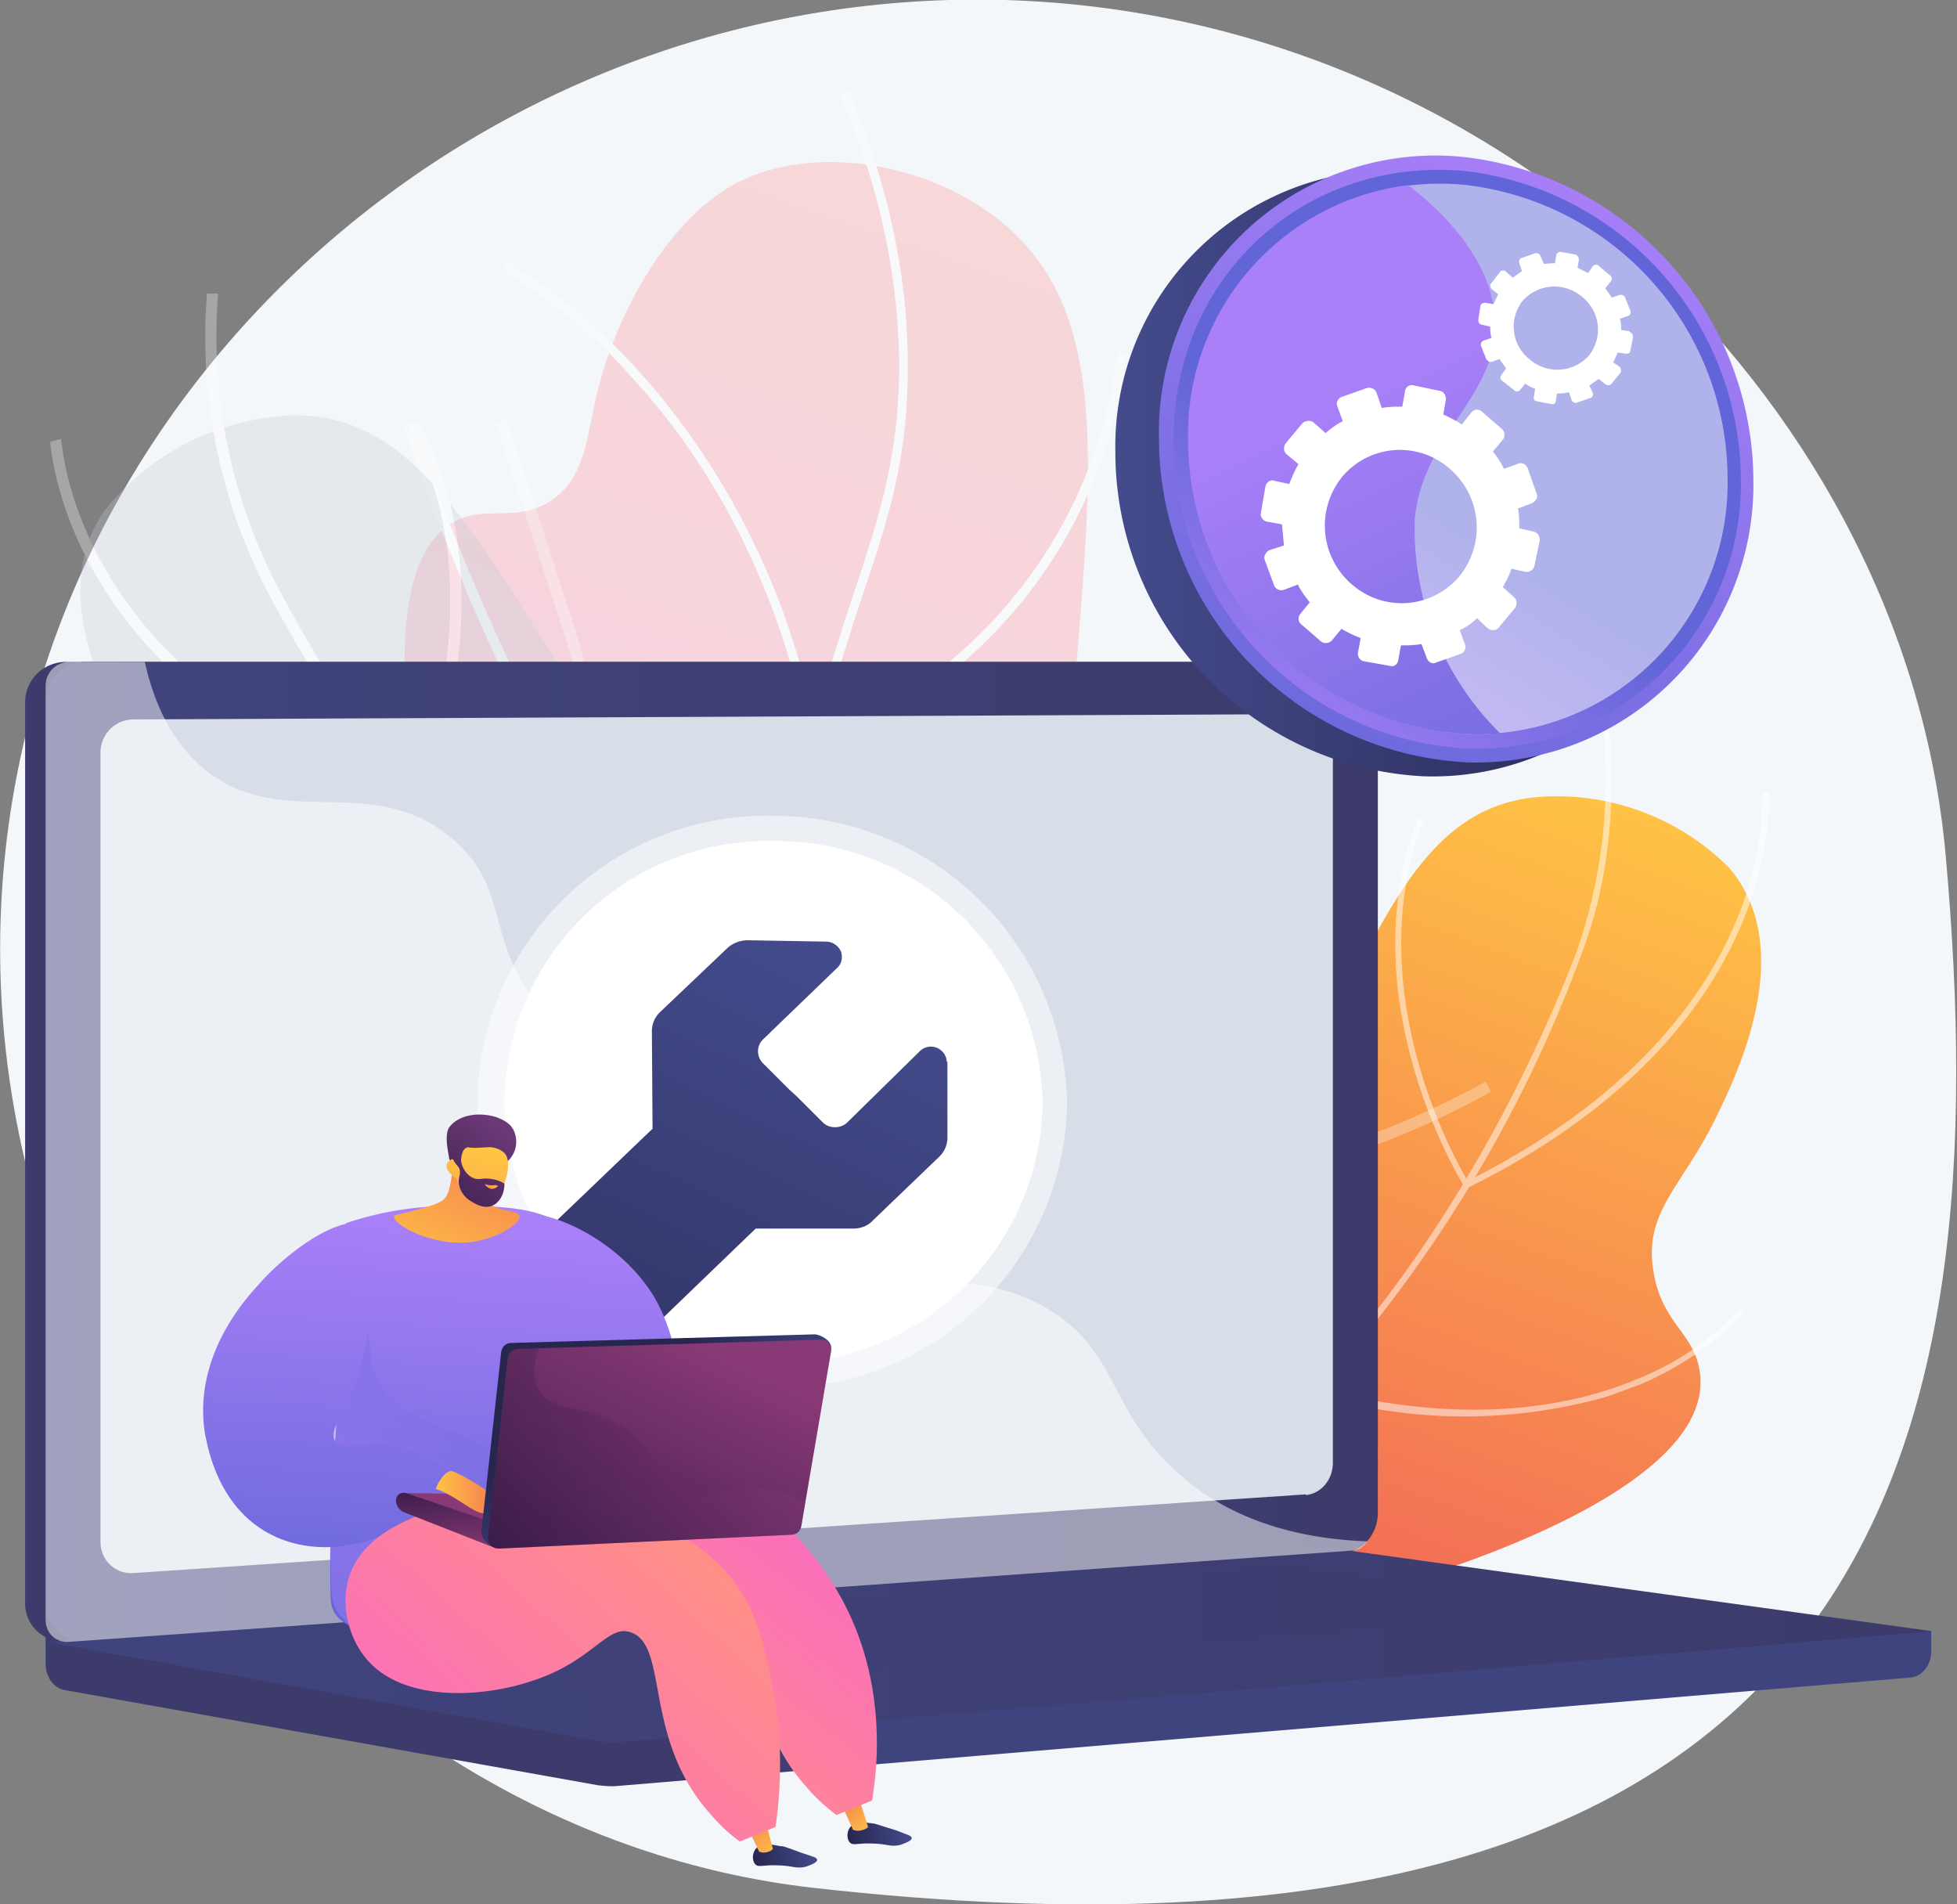 <svg width="296" height="288" fill="none" xmlns="http://www.w3.org/2000/svg"><rect width="100%" height="100%" fill="#808080" stroke="none"/><path d="M152 0C76.6-2.1 11.2 52.8 1.3 124.8-9.5 203.4 49.5 277.2 123 285.5c162.8 18.4 179.2-67.5 171.3-156C288.4 62.8 228.8 2.3 152 0Z" fill="#F4F7FA"/><path d="M150.5 243.3c18.4 2.2 42.1 2.4 65.8-5.2 6-2 43.2-14 40.8-30.6-.8-5.9-5.8-7.4-7-15.2-1.6-9.2 4.6-13 9.7-23.8 3.1-6.4 12.1-25.2 1.7-37.3a36.8 36.8 0 0 0-29.6-10.6c-15.2 1.8-21.9 15.6-32.9 39.3-9.7 21-8.4 26.5-15.7 41.5a132.7 132.7 0 0 1-32.8 41.9Z" fill="url(#a)"/><g style="mix-blend-mode:soft-light" opacity=".5"><path d="M147.9 244c-6 2-12 3.2-18.3 4-19.2 2.4-38.9-.3-58.5-8l.3-.9c19.5 7.7 39 10.4 58 8 68-8.5 100.6-81 109-103a79.5 79.5 0 0 0 2.8-42.6l1-.2c2.8 16 1.8 30.4-3 43a202.4 202.4 0 0 1-40.6 66.7 120 120 0 0 1-50.7 33Z" fill="#fff" style="mix-blend-mode:soft-light"/><path d="m221.7 179.8-.2-.3c-.2-.3-17.7-28.3-7-55.7l.8.3c-9.8 25.3 4.7 51.2 6.7 54.5 41.8-21 44.7-50 44.6-58.4v-.4h1v.4c0 8.6-2.9 38.2-45.5 59.4l-.4.2Z" fill="#fff" style="mix-blend-mode:soft-light"/><path d="M243.1 211.2a79.1 79.1 0 0 1-44.6-.4l-.2-.1-.1-.2c-.1-.3-8-24-2.3-54.6l5.8-30.7 1 .2-5.9 30.7a117.6 117.6 0 0 0 2.2 53.8c23.3 6.1 39.5 2.6 49-1.5a41 41 0 0 0 15-10.4l.7.6c-.2.2-5 6.1-15.4 10.7l-5.2 1.9Z" fill="#fff" style="mix-blend-mode:soft-light"/></g><g style="mix-blend-mode:soft-light" opacity=".3"><path style="mix-blend-mode:soft-light" d="M174.7 235.3a100 100 0 0 1-23.7-48.5c-4.6-28.6 8.1-41.4 12-88.5 2.4-29.8 3.8-50.7-10-63.4-10.8-10-29.6-13.7-42-7-10.3 5.7-17.3 19.4-20.1 29.3-2.3 8.2-1.9 14.3-7.1 18.2-5.4 3.9-10.4.8-15.3 3.6-10 5.7-7 28.5-6.5 32.2 5.3 41 39 71.8 54 85.1 12.3 11 31.6 26 58.7 39Z" fill="url(#b)"/><g style="mix-blend-mode:soft-light"><path d="M185 244.1a185.3 185.3 0 0 1-41.3-27.8c-16.3-15-25.7-31.3-28-48.3-1.7-13.3 1-27.1 4.4-44.7 2.8-14.6 6.1-24.6 9-33.5 3.8-11.4 6.8-20.5 6.9-34 0-13.8-3-27.8-9-41.6l1.3-.6c6 14 9.1 28.3 9 42.2 0 13.7-3 22.9-6.9 34.4-2.9 8.9-6.2 18.9-9 33.4-3.5 18-6 31.2-4.3 44.2 2.2 16.7 11.5 32.7 27.5 47.5a184 184 0 0 0 41 27.6l-.6 1.2Z" fill="#fff" style="mix-blend-mode:soft-light"/><path d="M122.5 113.6v-.8c-5-27.3-17.4-45.4-27-55.8a80 80 0 0 0-19.4-16l.6-1.3c.1 0 9.5 5 19.9 16.4a112.8 112.8 0 0 1 27 55.7A71.6 71.6 0 0 0 169 53.2l1.4.2a73 73 0 0 1-47 60l-.8.2Z" fill="#fff" style="mix-blend-mode:soft-light"/><path d="m116.4 153-.5-.3c-12.6-5.2-25.6-21.7-38.9-49C67.2 83.4 61 64.4 61 64.2l1.3-.4c.3.7 24.7 74.7 53.8 87.5 2-2.3 12.3-13.9 24.7-23.7 5.9-4.6 15-8 27.3-10.2a132 132 0 0 1 16.6-1.9v1.4c-.3 0-29.5 1-43 11.8a202.4 202.4 0 0 0-25 23.9l-.2.3Z" fill="#fff" style="mix-blend-mode:soft-light"/><path d="m140 212.3-1.3-.3c-.2 0-14.5-3.4-32.7-12-16.9-8-40.6-22.4-58-45.1L14.3 111l1-.9L49 154a159 159 0 0 0 57.5 44.7c15 7.1 27.2 10.6 31.2 11.7-5.7-14.1-2.7-28.5 8.6-41.6a79.7 79.7 0 0 1 19.6-16l.7 1.2c-.1 0-10.7 5.8-19.3 15.8-11.4 13.2-14 27.1-7.8 41.3l.5 1.2Z" fill="#fff" style="mix-blend-mode:soft-light"/></g></g><g style="mix-blend-mode:soft-light" opacity=".3"><path d="M144 178.4c-18.6 4.7-43 8-68.2 3.1-6.4-1.2-46.2-8.8-46-26.1.2-6.2 5.2-8.3 5.5-16.5.3-9.7-6.5-12.9-13.2-23.2-4-6.2-15.7-24.3-6.5-38.2a38.1 38.1 0 0 1 29-14.7c15.9 0 24.6 13.3 38.9 36.2 12.7 20.3 12 26.1 21.5 40.6 7 10.7 18.6 25 39 38.8Z" fill="#C1CAD4" style="mix-blend-mode:soft-light"/><g style="mix-blend-mode:soft-light"><path d="M166.1 181c-26.7 0-52.2-9.9-75.8-29.3a209.8 209.8 0 0 1-50.4-63.3 83.7 83.7 0 0 1-8.6-44H33a82 82 0 0 0 8.4 43.2 208.1 208.1 0 0 0 50 62.8 116.6 116.6 0 0 0 74.7 28.9h.1c19.8 0 39.4-5.3 58.5-15.7l.8 1.5a123.4 123.4 0 0 1-59.3 15.8Z" fill="#fff" style="mix-blend-mode:soft-light"/><path d="m63 122.9-.8-.3C15.5 106.2 8.6 76 7.6 67.1v-.3l1.6-.4.1.5c1 8.6 7.6 37.7 52.7 53.8 2-4.6 12.8-32.2-.2-56.2l1.5-.8c14.6 27 .1 58.2 0 58.5l-.4.7Z" fill="#fff" style="mix-blend-mode:soft-light"/><path d="M56.5 158.8c-7 0-12.9-1-17.4-2.4a43 43 0 0 1-17.4-9L23 146s5.7 5.5 16.8 8.7c10.1 3 27 4.5 50-4.7.6-3.5 4.2-27.1-4.8-55.2l-10-30.8 1.7-.5 10 30.8c9.8 30.7 4.7 56.3 4.6 56.5v.5l-.5.1a91.2 91.2 0 0 1-34.2 7.3Z" fill="#fff" style="mix-blend-mode:soft-light"/></g></g><path d="M292.2 246.7 6.9 244.2v7.4c0 2 1.2 3.7 2.9 4L90.5 270c1 .1 2 .2 2.9.1L289 253.7c1.8-.2 3.1-1.9 3.1-4v-3Z" fill="url(#c)"/><path d="M200.3 234.8 10 248.2a5.7 5.7 0 0 1-6.2-5.7V106.2c0-3.4 2.8-6.1 6.2-6.1h190.3c2.9 0 5.1 2.5 5.1 5.6v123.1c0 3.1-2.2 5.8-5 6Z" fill="url(#d)"/><path d="M203.4 234.8 13 248.2a5.7 5.7 0 0 1-6.1-5.7V106.2c0-3.4 2.7-6.1 6.1-6.1h190.4c2.8 0 5 2.5 5 5.6v123.1c0 3.1-2.2 5.8-5 6Z" fill="url(#e)"/><path d="M197.5 226 20.2 237.9c-2.8.2-5-2-5-4.7V113.8a5 5 0 0 1 5-5l177.3-.8c2.3 0 4.1 2 4.1 4.6v108.6c0 2.6-1.8 4.7-4.1 4.9Z" fill="#D8DEE8"/><path d="M198.6 234.2 7 248.3l83.6 15c1 .2 2 .3 2.9.2l198.8-16.8-90.5-12.5h-3Z" fill="url(#f)"/><path style="mix-blend-mode:multiply" opacity=".3" d="m34.8 248.7 159.7-12 49.4 6.7-158.3 12.9-50.8-7.6Z" fill="url(#g)"/><path d="M157.5 197.4c-14.7-8-26.2 2.1-37.3-7.8-6.8-6-3.5-10.4-11.8-19.4-9.2-10-15.2-6.6-24.4-15.5-11.7-11.3-5.8-20-16-28.2-12.1-9.8-25.3-.7-37-10.1-5-4.1-7.7-10-9.1-16.3H10.5c-2 0-3.6 1.6-3.6 3.6V245c0 2 1.6 3.5 3.6 3.3l194-13.8c1 0 1.8-.6 2.3-1.4-14.2-.5-23-5.3-28.5-10.2-11-9.7-9-19.2-20.8-25.5Z" fill="#fff" style="mix-blend-mode:soft-light" opacity=".5"/><path opacity=".5" d="M117.8 210a45.8 45.8 0 0 1-39.4-21.4c-4-6.7-6.2-14.3-6.2-22.1a43.8 43.8 0 0 1 45.6-43.1 44.3 44.3 0 0 1 43.6 43.5 43.8 43.8 0 0 1-43.6 43Z" fill="#fff"/><path d="M157.7 166.8a40 40 0 0 1-39.9 39.4A41.6 41.6 0 0 1 82 186.7a38.6 38.6 0 0 1-5.7-20.2 39.9 39.9 0 0 1 41.5-39.3 40.3 40.3 0 0 1 39.9 39.6Z" fill="#fff"/><path d="M143.3 160.5V172a4 4 0 0 1-1.2 2.9l-10 9.6c-.7.8-1.8 1.3-3 1.3h-14.8l-16.4 15.8a40.6 40.6 0 0 1-16-14.8l16.8-16.1-.1-14.7a4 4 0 0 1 1.3-3l10.2-9.7c.8-.7 1.9-1.1 3-1.1l11.8.2c1 0 1.9.6 2.3 1.5.3.9.1 1.9-.6 2.5l-11.2 10.8c-1 1-1 2.6 0 3.6l4 4 1.1 1 4 4c1 .9 2.6.9 3.6 0l11.1-10.9a2.4 2.4 0 0 1 4 1.7Z" fill="url(#h)"/><path d="M100.8 214.2c3-1.7 2.1-11.5-2-18.3-6-9.7-19-14.4-21.7-11.5-2.8 3 5.1 14.1 6.4 16 4.6 6.5 13.6 15.8 17.3 13.8Z" fill="url(#i)"/><path d="M128.7 276.2c-.6.6-.7 1.8-.2 2.4.5.6 1.2.1 3.3.2 2.3 0 2.9.6 4.4.2.6-.2 1.7-.6 1.7-1s-.6-.5-2.4-1.2l-3.2-1c-1.4-.2-2.8-.4-3.6.4Z" fill="url(#j)"/><path d="m130.1 272.5 1.2 3.8c-.1.2-1.3.9-2.3.4l-1.6-3.6 2.7-.6Z" fill="url(#k)"/><path d="M114.4 279.5c-.6.6-.7 1.8-.2 2.4.5.6 1.2.1 3.3.2 2.3 0 2.9.6 4.4.2.6-.2 1.7-.6 1.7-1s-.6-.5-2.4-1.1c-2.7-1-2.7-1-3.2-1-1.4-.3-2.8-.5-3.6.3Z" fill="url(#l)"/><path d="m115.9 275.8 1 3.8c0 .2-1.2.9-2.1.4l-1.7-3.6 2.8-.6Z" fill="url(#m)"/><path d="M52.3 185a49 49 0 0 1 15.8-2.6c7.6 0 13.7 0 18 3.6 10.1 8.7-1.3 29.6 4.6 45.1.6 1.7 2.5 7 .8 12.9-.3 1-.9 2-2 3.5-6.1 9.2-23.5 10-31.5 2-4.2-4.2-8-3.4-8-8.2-.5-19 2.5-38 2.3-56.2Z" fill="url(#n)"/><path style="mix-blend-mode:multiply" opacity=".4" d="M56.7 208c-1.4-4 0-8.6-3.2-10.6-1.2-.7-2.6-1-4.2-1 .2 14 .4 28 .8 42.5 0 4.8.7 5 5.3 9.2 5.4 5 14.7 6.5 22.7 5-10.4-6.5-17.9-13.2-16.8-18.9 1.2-6.6 13.4-8.6 12.9-13.3-.5-5-14.3-4.3-17.5-13Z" fill="url(#o)"/><path d="M55.6 185.5c-3.5-2.4-12 3.6-16.6 8.9-2.2 2.4-9.8 11-8 22.4.4 1.9 1.8 10.6 9.3 14.9 6.6 3.8 15.7 2.8 22.9-2.6l3-2.6 2.9-3.2a23.4 23.4 0 0 0-7.8-4.3c-5.6-1.8-9.2.9-10.5-.9-1.7-2.1 3.3-6.1 4.6-15.3.4-2.5 4.1-14.7.2-17.3Z" fill="url(#p)"/><path d="M61.4 245.2c-2.3 7.6 2 4.5 10.7.2 9.2-4.6 29.4-11 38-2.5 6.5 6.3 2 16.4 12 27.5 1.7 2 3.4 3.3 4.4 4.1l5.4-2.2c.7-4.2 3-20.1-7-34.4-2.5-3.5-7.1-10-15-12.9-21.3-7.6-46.4 13.2-48.5 20.2Z" fill="url(#q)"/><path d="M52.9 238.2c-1.5 4.3-.2 9.3 2.3 12.4 5.4 6.9 17.7 6.2 25.3 3.6 9.3-3 11.4-8.7 15-7.3 5.7 2.1 1.7 16.1 12 27.5 1.7 2 3.3 3.3 4.4 4.1l5.4-2.2c1.4-9.7.4-17.4-.7-22.3-1.2-5.7-2.2-10.7-6.2-15.6a30 30 0 0 0-15.1-9.4c-15.7-5-38.5-2.1-42.4 9.2Z" fill="url(#r)"/><path d="m103.7 226.4-42.3-.6 11.2 5.4 31.2-2-.1-2.8Z" fill="url(#s)"/><path d="M59.9 227c0 .7.5 1.4 1.2 1.7l13.5 5.3.1-3.7-13.3-4.5c-.8-.2-1.5.3-1.5 1.1Z" fill="url(#t)"/><path d="M66 225.2c-.3 0 1.2-3 2.4-2.7 1.2.3 7 3.7 7.6 5.1l.5 1.4s-2.6.2-4.1-.3c-1.6-.6-4.4-3-6.5-3.5Z" fill="url(#u)"/><path d="m75.8 204.5-3 27.2c0 1 1.3 2.3 2.2 2.3l43.7-2.7c.8 0 1.4-.6 1.5-1.3l5.5-26.2c.1-1-1.6-2-2.5-2l-45.9 1.3c-.8 0-1.4.6-1.5 1.4Z" fill="url(#v)"/><path d="m76.8 205.3-3 27.2c0 1 .7 1.7 1.6 1.7l44.3-2.1c.8 0 1.4-.6 1.5-1.3l4.5-26.4c.2-1-.6-1.8-1.5-1.8L78.3 204c-.8 0-1.4.6-1.5 1.4Z" fill="url(#w)"/><path style="mix-blend-mode:multiply" opacity=".3" d="M102.8 225.7c-3.8-1.6-2.5-4.8-7-8.7-6-5.1-12.2-2.9-14.4-6.9-.6-1.2-1-3.1.2-6.3l-3.3.1c-.8 0-1.4.6-1.5 1.4l-3 27.2c0 1 .7 1.7 1.6 1.7l44.3-2.1c.8 0 1.4-.6 1.5-1.3l.6-3.6c-1.3-.8-3-1.5-4.8-1.8-6.5-1.4-9.7 2.2-14.2.3Z" fill="url(#x)"/><path d="M68.8 172c0 2.8-.3 5-.6 6.6-.3 1.8-.6 2.2-.9 2.6-.4.5-1.2 1-5.2 2-2.2.6-2.5.5-2.5.8-.3 1 5.7 4.7 12 3.8 3.7-.6 7.1-2.7 7-3.9-.3-1.1-4-.5-5.2-2.6-.8-1.4.1-3.4 1.1-5.1-1-2-4.7-2.3-5.7-4.2Z" fill="url(#y)"/><path d="M76.8 175.6a4 4 0 0 0 1-4.4c-.5-1.4-1.9-1.9-2.6-2.2-2.3-.8-5.5-.6-7.1 1.3-1 1-.3 4-.2 4.6 0 .6.4.9.7 1.4l2 3.7a10 10 0 0 1 2.6-3c1.6-1.2 2.5-.5 3.6-1.4Z" fill="url(#z)"/><path d="M69 178.2s.9 3 4 3.6c2.8.5 4.8-5.6 3.4-7.3-.5-.6-1.6-1.1-2.7-1l-1.8.1c-1 0-1.1-.2-1.4 0-.4.2-.8.8-.8 2.7-.4-.6-1-1-1.4-1l-.5.4c-.6.6-.2 1.6 1.2 2.5Z" fill="url(#A)"/><path d="M70.4 173.2c.1.1-.4.5-.6 1.2-.4 1.4.5 3.3 1.9 3.8.8.3 1.2-.1 2.6.1.8.1 1.5.4 2 .7 0 1.6-.8 3-2 3.4-1.3.4-2.5-.4-3-.7-.4-.2-1.5-1-1.8-2.3-.4-1.3.4-1.8-.1-2.8-.3-.5-.8-.8-1-1.7a4 4 0 0 1-.2-.6c.9-.6 2-1.3 2.2-1.1Z" fill="url(#B)"/><path d="M75 179.2s-.6.2-1.6-.1h-.1s.5.7 1.1.7c.5 0 1-.4.9-.5h-.2Z" fill="url(#C)"/><path d="M258.7 74.6a42 42 0 0 1-43.4 42.8 49.1 49.1 0 0 1-46.6-49A41.8 41.8 0 0 1 215.3 26a49.4 49.4 0 0 1 43.4 48.7Z" fill="url(#D)"/><path d="M265.2 72.5a42 42 0 0 1-43.3 42.8 49.1 49.1 0 0 1-46.6-49 41.8 41.8 0 0 1 46.6-42.5 49.4 49.4 0 0 1 43.3 48.7Z" fill="url(#E)"/><path d="M263.3 72.3a40 40 0 0 1-41.4 40.9 46.9 46.9 0 0 1-44.4-46.7c0-25 20.2-43 44.4-40.6a47.2 47.2 0 0 1 41.4 46.4Z" fill="url(#F)"/><path opacity=".5" d="M261.3 72.2A38 38 0 0 1 222 111a44.6 44.6 0 0 1-42.2-44.3A38 38 0 0 1 221.9 28a44.8 44.8 0 0 1 39.4 44.2Z" fill="#fff"/><path d="M227 110.9c-1.7.1-3.4.2-5.1.1a44.6 44.6 0 0 1-42.2-44.3A38 38 0 0 1 213 28c6.4 5 12 11.4 13 19 1.7 12.2-10.6 18-12 31.3A43.4 43.4 0 0 0 227 111Z" fill="url(#G)"/><path d="m232 80.4-2.2-.5c0-1 0-2-.2-3l2.1-.8c.6-.3 1-.9.7-1.5l-1.3-3.7c-.2-.6-.8-1-1.4-.8l-2.2.8c-.5-.9-1-1.8-1.7-2.6l1.5-1.8c.4-.5.3-1.2-.1-1.6l-3-2.6c-.5-.5-1.2-.4-1.6 0l-1.5 1.9a18 18 0 0 0-2.8-1.5l.4-2.3c0-.6-.3-1.2-1-1.3l-3.8-.8c-.7-.2-1.3.2-1.4.9l-.4 2.3c-1 0-2 0-3.1.2l-.8-2.3c-.2-.6-.9-.9-1.5-.7L203 60c-.6.2-1 .9-.7 1.5l.8 2.2c-1 .5-1.8 1.1-2.6 1.8l-1.8-1.6c-.5-.4-1.2-.3-1.7.1l-2.5 3c-.4.5-.4 1.3.1 1.7l1.8 1.5c-.6 1-1 2-1.4 3l-2.3-.5c-.6-.2-1.2.3-1.3.9l-.7 4c-.1.5.3 1.2 1 1.3l2.2.4.3 3.2-2.2.7c-.6.3-.9 1-.7 1.5l1.4 3.8c.2.6.9.9 1.5.7l2.1-.8c.5 1 1.1 1.8 1.8 2.7l-1.4 1.7c-.4.5-.4 1.2.1 1.6l3 2.6c.5.4 1.3.3 1.7-.2l1.4-1.7c1 .6 1.9 1 2.9 1.4l-.4 2.2c-.1.6.3 1.2.9 1.3l3.9.7c.6.2 1.2-.2 1.3-.9l.4-2.2c1 0 2 0 3.1-.2l.8 2.1c.2.6.8 1 1.4.7l3.7-1.3c.6-.2.9-.9.7-1.4l-.8-2.2c1-.5 1.8-1 2.6-1.8L225 95c.5.4 1.2.4 1.6 0l2.5-3c.4-.5.4-1.2-.1-1.7l-1.7-1.5c.5-.9 1-1.8 1.3-2.8l2.2.5c.6 0 1.2-.3 1.3-1l.8-3.8c0-.6-.3-1.2-1-1.3Zm-11.3 6.8a11.4 11.4 0 0 1-16.2 1.2 11.7 11.7 0 0 1-1.4-16.4 11.4 11.4 0 0 1 16.3-1 11.7 11.7 0 0 1 1.3 16.2ZM246.5 50.1l-1.3-.2c0-.6 0-1.2-.2-1.7l1.2-.4c.4-.1.5-.5.4-.8l-.8-2a.7.7 0 0 0-.8-.4l-1.2.4-1-1.4.8-1c.3-.3.2-.7 0-.9l-1.7-1.4a.6.6 0 0 0-1 0l-.7 1-1.6-.8.2-1.2c0-.4-.2-.7-.5-.8l-2.2-.4c-.3 0-.6.1-.7.5l-.2 1.2-1.7.1-.5-1.2a.7.7 0 0 0-.8-.4l-2 .7c-.4.1-.5.5-.4.8l.4 1.2-1.4 1-1-.9a.6.6 0 0 0-.9 0l-1.3 1.7c-.3.2-.2.6 0 .9l1 .8-.7 1.5-1.2-.2c-.4 0-.7.1-.8.5l-.3 2.1c0 .3.2.7.5.7l1.3.3c0 .6 0 1.1.2 1.7l-1.2.4c-.3.1-.5.5-.4.8l.8 2c.2.3.5.5.9.4l1.1-.4 1 1.4-.7 1c-.2.2-.2.6 0 .8L229 59c.3.3.7.2.9 0l.8-1c.5.4 1 .6 1.5.8L232 60c-.1.3.1.7.5.7l2.1.4c.4.1.7-.1.7-.4l.2-1.2c.6 0 1.2 0 1.8-.2l.4 1.2c.1.3.5.5.8.4l2-.7c.4-.1.5-.5.4-.8l-.5-1.1 1.4-1 1 .8c.3.2.7.2.9 0l1.3-1.6c.3-.3.2-.7 0-1l-1-.7.7-1.5 1.2.2c.4 0 .7-.1.7-.5l.4-2c0-.4-.2-.7-.5-.8Zm-6.2 3.7a6.4 6.4 0 0 1-9 .5 6.3 6.3 0 0 1-1-8.8 6.4 6.4 0 0 1 9-.6 6.3 6.3 0 0 1 1 8.9Z" fill="#fff"/><defs><linearGradient id="a" x1="244.2" y1="118.8" x2="201.2" y2="234" gradientUnits="userSpaceOnUse"><stop stop-color="#FFC444"/><stop offset="1" stop-color="#F36F56"/></linearGradient><linearGradient id="b" x1="172.3" y1="5.9" x2="74.4" y2="289" gradientUnits="userSpaceOnUse"><stop stop-color="#FF9085"/><stop offset="1" stop-color="#FB6FBB"/></linearGradient><linearGradient id="c" x1="127.4" y1="257.7" x2="107.3" y2="266.1" gradientUnits="userSpaceOnUse"><stop stop-color="#40447E"/><stop offset="1" stop-color="#3C3B6B"/></linearGradient><linearGradient id="d" x1="100.6" y1="169.2" x2="78.9" y2="178.3" gradientUnits="userSpaceOnUse"><stop stop-color="#40447E"/><stop offset="1" stop-color="#3C3B6B"/></linearGradient><linearGradient id="e" x1="6.9" y1="174.2" x2="208.5" y2="174.2" gradientUnits="userSpaceOnUse"><stop stop-color="#40447E"/><stop offset="1" stop-color="#3C3B6B"/></linearGradient><linearGradient id="f" x1="6.9" y1="248.8" x2="292.2" y2="248.8" gradientUnits="userSpaceOnUse"><stop stop-color="#40447E"/><stop offset="1" stop-color="#3C3B6B"/></linearGradient><linearGradient id="g" x1="34.8" y1="246.5" x2="243.9" y2="246.5" gradientUnits="userSpaceOnUse"><stop stop-color="#40447E"/><stop offset="1" stop-color="#3C3B6B"/></linearGradient><linearGradient id="h" x1="128.8" y1="145.6" x2="76.8" y2="254.8" gradientUnits="userSpaceOnUse"><stop stop-color="#444B8C"/><stop offset="1" stop-color="#26264F"/></linearGradient><linearGradient id="i" x1="90.3" y1="184.7" x2="86.5" y2="250.4" gradientUnits="userSpaceOnUse"><stop stop-color="#AA80F9"/><stop offset="1" stop-color="#6165D7"/></linearGradient><linearGradient id="j" x1="137.4" y1="276.1" x2="128.4" y2="278.6" gradientUnits="userSpaceOnUse"><stop stop-color="#444B8C"/><stop offset="1" stop-color="#26264F"/></linearGradient><linearGradient id="k" x1="131.8" y1="277.5" x2="126.3" y2="270.3" gradientUnits="userSpaceOnUse"><stop stop-color="#FFC444"/><stop offset="1" stop-color="#F36F56"/></linearGradient><linearGradient id="l" x1="123.1" y1="279.4" x2="114.1" y2="281.9" gradientUnits="userSpaceOnUse"><stop stop-color="#444B8C"/><stop offset="1" stop-color="#26264F"/></linearGradient><linearGradient id="m" x1="117.5" y1="280.8" x2="112" y2="273.6" gradientUnits="userSpaceOnUse"><stop stop-color="#FFC444"/><stop offset="1" stop-color="#F36F56"/></linearGradient><linearGradient id="n" x1="73.9" y1="183.8" x2="70.1" y2="249.4" gradientUnits="userSpaceOnUse"><stop stop-color="#AA80F9"/><stop offset="1" stop-color="#6165D7"/></linearGradient><linearGradient id="o" x1="54.9" y1="235.8" x2="77.5" y2="207.2" gradientUnits="userSpaceOnUse"><stop stop-color="#AA80F9"/><stop offset="1" stop-color="#6165D7"/></linearGradient><linearGradient id="p" x1="51.9" y1="182.5" x2="48.2" y2="248.2" gradientUnits="userSpaceOnUse"><stop stop-color="#AA80F9"/><stop offset="1" stop-color="#6165D7"/></linearGradient><linearGradient id="q" x1="87.3" y1="270.2" x2="118.7" y2="230.4" gradientUnits="userSpaceOnUse"><stop stop-color="#FF9085"/><stop offset="1" stop-color="#FB6FBB"/></linearGradient><linearGradient id="r" x1="106" y1="233.4" x2="69.5" y2="273.8" gradientUnits="userSpaceOnUse"><stop stop-color="#FF9085"/><stop offset="1" stop-color="#FB6FBB"/></linearGradient><linearGradient id="s" x1="88.8" y1="243.9" x2="83.7" y2="229.4" gradientUnits="userSpaceOnUse"><stop stop-color="#311944"/><stop offset="1" stop-color="#893976"/></linearGradient><linearGradient id="t" x1="66.5" y1="222.9" x2="68.3" y2="235.9" gradientUnits="userSpaceOnUse"><stop stop-color="#311944"/><stop offset="1" stop-color="#893976"/></linearGradient><linearGradient id="u" x1="65.9" y1="225.7" x2="76.5" y2="225.7" gradientUnits="userSpaceOnUse"><stop stop-color="#FFC444"/><stop offset="1" stop-color="#F36F56"/></linearGradient><linearGradient id="v" x1="103.6" y1="224" x2="93.6" y2="209.9" gradientUnits="userSpaceOnUse"><stop stop-color="#444B8C"/><stop offset="1" stop-color="#26264F"/></linearGradient><linearGradient id="w" x1="84.5" y1="247.5" x2="106.4" y2="203.1" gradientUnits="userSpaceOnUse"><stop stop-color="#311944"/><stop offset="1" stop-color="#893976"/></linearGradient><linearGradient id="x" x1="73.8" y1="219" x2="121.8" y2="219" gradientUnits="userSpaceOnUse"><stop stop-color="#311944"/><stop offset="1" stop-color="#893976"/></linearGradient><linearGradient id="y" x1="64.3" y1="194" x2="76.5" y2="168.6" gradientUnits="userSpaceOnUse"><stop stop-color="#FFC444"/><stop offset="1" stop-color="#F36F56"/></linearGradient><linearGradient id="z" x1="63.2" y1="185.8" x2="74.7" y2="169.9" gradientUnits="userSpaceOnUse"><stop stop-color="#311944"/><stop offset="1" stop-color="#6B3976"/></linearGradient><linearGradient id="A" x1="72.6" y1="174.6" x2="67.2" y2="200.6" gradientUnits="userSpaceOnUse"><stop stop-color="#FFC444"/><stop offset="1" stop-color="#F36F56"/></linearGradient><linearGradient id="B" x1="65.1" y1="187.1" x2="76.6" y2="171.3" gradientUnits="userSpaceOnUse"><stop stop-color="#311944"/><stop offset="1" stop-color="#6B3976"/></linearGradient><linearGradient id="C" x1="74.7" y1="178.2" x2="73.5" y2="181.4" gradientUnits="userSpaceOnUse"><stop stop-color="#FFC444"/><stop offset="1" stop-color="#F36F56"/></linearGradient><linearGradient id="D" x1="168.7" y1="71.5" x2="258.7" y2="71.5" gradientUnits="userSpaceOnUse"><stop stop-color="#444B8C"/><stop offset="1" stop-color="#26264F"/></linearGradient><linearGradient id="E" x1="240.7" y1="24.2" x2="193.8" y2="127.6" gradientUnits="userSpaceOnUse"><stop stop-color="#AA80F9"/><stop offset="1" stop-color="#6165D7"/></linearGradient><linearGradient id="F" x1="191.2" y1="115.8" x2="215.7" y2="77" gradientUnits="userSpaceOnUse"><stop stop-color="#AA80F9"/><stop offset="1" stop-color="#6165D7"/></linearGradient><linearGradient id="G" x1="202" y1="58.7" x2="238.5" y2="136" gradientUnits="userSpaceOnUse"><stop stop-color="#AA80F9"/><stop offset="1" stop-color="#6165D7"/></linearGradient></defs></svg>